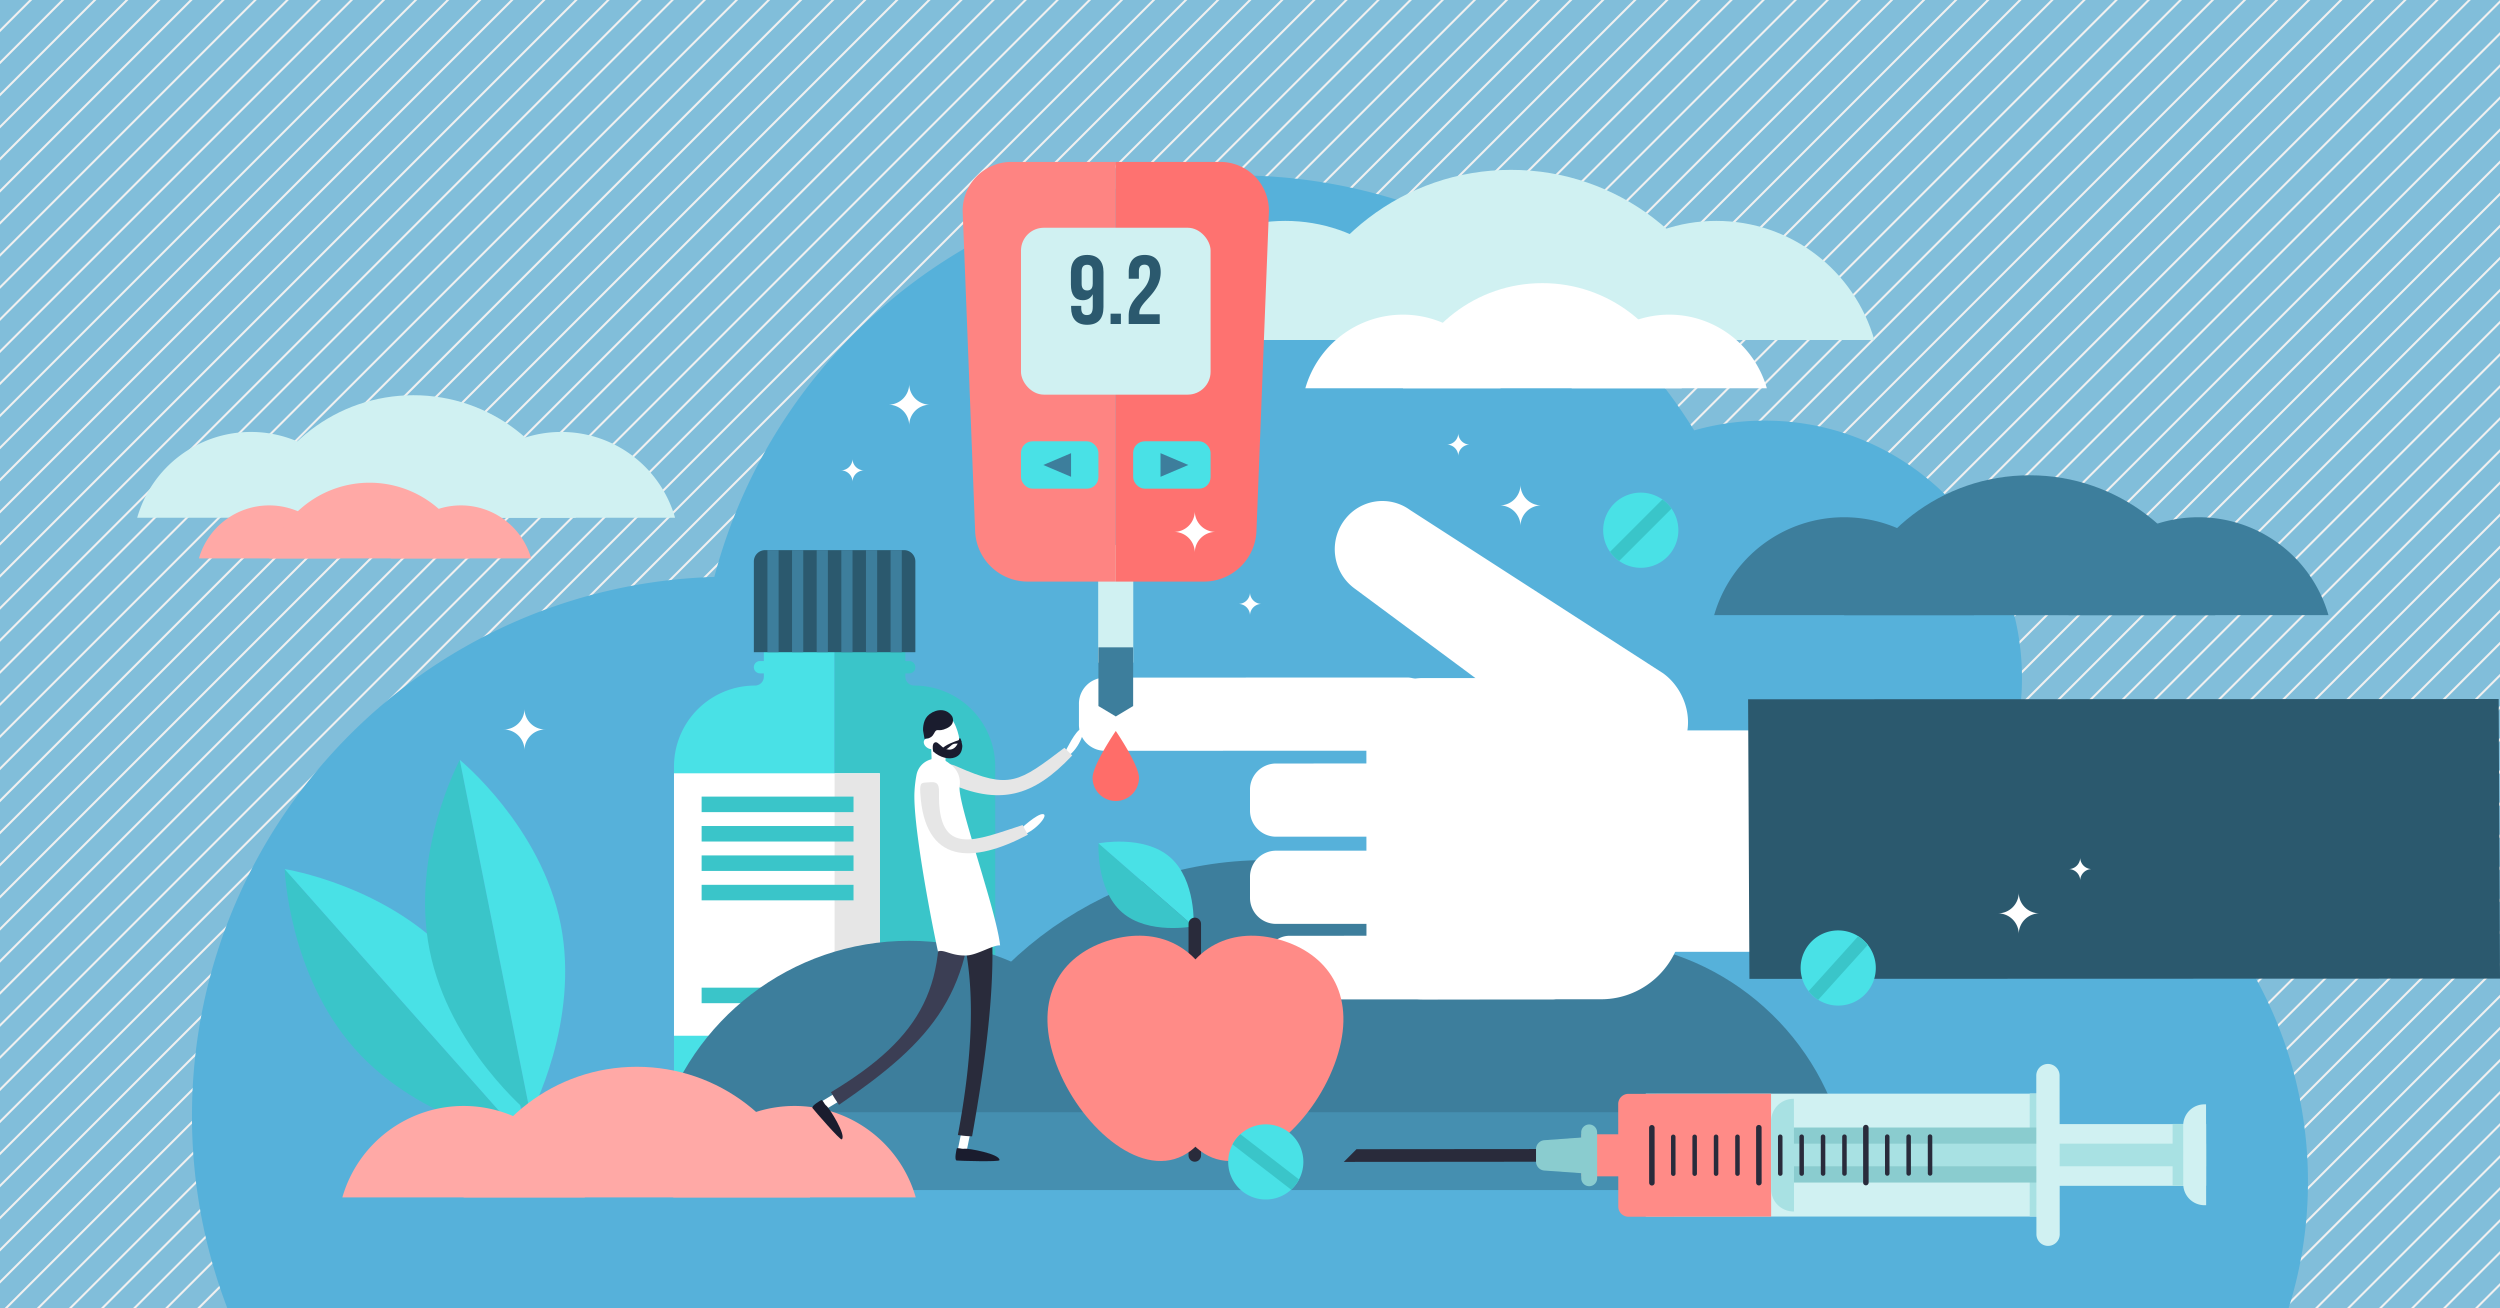 <svg id="Layer_1" data-name="Layer 1" xmlns="http://www.w3.org/2000/svg" xmlns:xlink="http://www.w3.org/1999/xlink" viewBox="0 0 3600 1884"><defs><style>.cls-1{fill:#81beda;}.cls-2{clip-path:url(#clip-path);}.cls-21,.cls-22,.cls-25,.cls-3{fill:none;}.cls-3{stroke:#f0f0f0;stroke-miterlimit:10;stroke-width:3px;}.cls-4{fill:#56b1da;}.cls-5{fill:#49e1e6;}.cls-6{fill:#3ac5c9;}.cls-7{fill:#d0f1f2;}.cls-8{fill:#ffa9a6;}.cls-9{fill:#fff;}.cls-10{fill:#3d7e9c;}.cls-11{fill:#2b596e;}.cls-12{fill:#e6e6e6;}.cls-13{fill:#458fb0;}.cls-14{fill:#ff6d69;}.cls-15{fill:#fe8482;}.cls-16{fill:#fe7270;}.cls-17{fill:#292b3b;}.cls-18{fill:#a8e1e3;}.cls-19{fill:#ff8b87;}.cls-20{fill:#8acccf;}.cls-21,.cls-22,.cls-25{stroke:#292b3b;stroke-linecap:round;stroke-linejoin:round;}.cls-21{stroke-width:7.92px;}.cls-22{stroke-width:6.49px;}.cls-23{fill:#1a1c2e;}.cls-24{fill:#3b3e54;}.cls-25{stroke-width:18px;}</style><clipPath id="clip-path"><rect class="cls-1" width="3600" height="1884"/></clipPath></defs><title>Image 48.A [Converted]</title><rect class="cls-1" width="3600" height="1884"/><g class="cls-2"><line class="cls-3" x1="1973.85" y1="-1929.64" x2="-1000.33" y2="1044.55"/><line class="cls-3" x1="1996.96" y1="-1906.53" x2="-977.23" y2="1067.66"/><line class="cls-3" x1="2020.06" y1="-1883.43" x2="-954.13" y2="1090.76"/><line class="cls-3" x1="2043.16" y1="-1860.33" x2="-931.02" y2="1113.86"/><line class="cls-3" x1="2066.27" y1="-1837.22" x2="-907.92" y2="1136.96"/><line class="cls-3" x1="2089.37" y1="-1814.12" x2="-884.82" y2="1160.07"/><line class="cls-3" x1="2112.47" y1="-1791.02" x2="-861.71" y2="1183.17"/><line class="cls-3" x1="2135.57" y1="-1767.91" x2="-838.61" y2="1206.27"/><line class="cls-3" x1="2158.68" y1="-1744.81" x2="-815.51" y2="1229.38"/><line class="cls-3" x1="2181.78" y1="-1721.71" x2="-792.41" y2="1252.48"/><line class="cls-3" x1="2204.88" y1="-1698.61" x2="-769.3" y2="1275.58"/><line class="cls-3" x1="2227.99" y1="-1675.5" x2="-746.2" y2="1298.68"/><line class="cls-3" x1="2251.09" y1="-1652.4" x2="-723.1" y2="1321.79"/><line class="cls-3" x1="2274.19" y1="-1629.3" x2="-699.99" y2="1344.89"/><line class="cls-3" x1="2297.3" y1="-1606.19" x2="-676.89" y2="1367.99"/><line class="cls-3" x1="2320.4" y1="-1583.09" x2="-653.79" y2="1391.1"/><line class="cls-3" x1="2343.5" y1="-1559.99" x2="-630.68" y2="1414.2"/><line class="cls-3" x1="2366.6" y1="-1536.88" x2="-607.58" y2="1437.3"/><line class="cls-3" x1="2389.71" y1="-1513.78" x2="-584.48" y2="1460.41"/><line class="cls-3" x1="2412.81" y1="-1490.68" x2="-561.38" y2="1483.51"/><line class="cls-3" x1="2435.91" y1="-1467.58" x2="-538.27" y2="1506.61"/><line class="cls-3" x1="2459.02" y1="-1444.47" x2="-515.17" y2="1529.72"/><line class="cls-3" x1="2482.12" y1="-1421.37" x2="-492.07" y2="1552.82"/><line class="cls-3" x1="2505.22" y1="-1398.27" x2="-468.96" y2="1575.92"/><line class="cls-3" x1="2528.33" y1="-1375.16" x2="-445.86" y2="1599.02"/><line class="cls-3" x1="2551.43" y1="-1352.06" x2="-422.76" y2="1622.13"/><line class="cls-3" x1="2574.53" y1="-1328.96" x2="-399.65" y2="1645.23"/><line class="cls-3" x1="2597.63" y1="-1305.85" x2="-376.55" y2="1668.33"/><line class="cls-3" x1="2620.74" y1="-1282.75" x2="-353.45" y2="1691.44"/><line class="cls-3" x1="2643.84" y1="-1259.65" x2="-330.35" y2="1714.54"/><line class="cls-3" x1="2666.94" y1="-1236.55" x2="-307.24" y2="1737.64"/><line class="cls-3" x1="2690.05" y1="-1213.44" x2="-284.14" y2="1760.75"/><line class="cls-3" x1="2713.15" y1="-1190.34" x2="-261.04" y2="1783.85"/><line class="cls-3" x1="2736.25" y1="-1167.24" x2="-237.93" y2="1806.95"/><line class="cls-3" x1="2759.36" y1="-1144.13" x2="-214.83" y2="1830.05"/><line class="cls-3" x1="2782.46" y1="-1121.03" x2="-191.73" y2="1853.16"/><line class="cls-3" x1="2805.56" y1="-1097.93" x2="-168.63" y2="1876.26"/><line class="cls-3" x1="2828.66" y1="-1074.82" x2="-145.52" y2="1899.36"/><line class="cls-3" x1="2851.77" y1="-1051.72" x2="-122.42" y2="1922.47"/><line class="cls-3" x1="2874.87" y1="-1028.62" x2="-99.32" y2="1945.57"/><line class="cls-3" x1="2897.97" y1="-1005.52" x2="-76.21" y2="1968.67"/><line class="cls-3" x1="2921.08" y1="-982.41" x2="-53.11" y2="1991.77"/><line class="cls-3" x1="2944.18" y1="-959.31" x2="-30.01" y2="2014.88"/><line class="cls-3" x1="2967.28" y1="-936.21" x2="-6.9" y2="2037.98"/><line class="cls-3" x1="2990.39" y1="-913.1" x2="16.2" y2="2061.08"/><line class="cls-3" x1="3013.49" y1="-890" x2="39.3" y2="2084.19"/><line class="cls-3" x1="3036.59" y1="-866.9" x2="62.4" y2="2107.29"/><line class="cls-3" x1="3059.69" y1="-843.79" x2="85.51" y2="2130.39"/><line class="cls-3" x1="3082.8" y1="-820.69" x2="108.61" y2="2153.5"/><line class="cls-3" x1="3105.9" y1="-797.59" x2="131.71" y2="2176.6"/><line class="cls-3" x1="3129" y1="-774.49" x2="154.82" y2="2199.7"/><line class="cls-3" x1="3152.11" y1="-751.38" x2="177.92" y2="2222.81"/><line class="cls-3" x1="3175.21" y1="-728.28" x2="201.02" y2="2245.91"/><line class="cls-3" x1="3198.31" y1="-705.18" x2="224.13" y2="2269.01"/><line class="cls-3" x1="3221.42" y1="-682.07" x2="247.23" y2="2292.11"/><line class="cls-3" x1="3244.52" y1="-658.97" x2="270.33" y2="2315.22"/><line class="cls-3" x1="3267.62" y1="-635.87" x2="293.43" y2="2338.32"/><line class="cls-3" x1="3290.72" y1="-612.76" x2="316.54" y2="2361.42"/><line class="cls-3" x1="3313.83" y1="-589.66" x2="339.64" y2="2384.53"/><line class="cls-3" x1="3336.93" y1="-566.56" x2="362.74" y2="2407.63"/><line class="cls-3" x1="3360.03" y1="-543.46" x2="385.85" y2="2430.73"/><line class="cls-3" x1="3383.14" y1="-520.35" x2="408.95" y2="2453.83"/><line class="cls-3" x1="3406.24" y1="-497.25" x2="432.05" y2="2476.94"/><line class="cls-3" x1="3429.34" y1="-474.15" x2="455.16" y2="2500.04"/><line class="cls-3" x1="3452.45" y1="-451.04" x2="478.26" y2="2523.14"/><line class="cls-3" x1="3475.55" y1="-427.94" x2="501.36" y2="2546.25"/><line class="cls-3" x1="3498.65" y1="-404.84" x2="524.46" y2="2569.35"/><line class="cls-3" x1="3521.75" y1="-381.73" x2="547.57" y2="2592.45"/><line class="cls-3" x1="3544.86" y1="-358.63" x2="570.67" y2="2615.56"/><line class="cls-3" x1="3567.96" y1="-335.53" x2="593.77" y2="2638.66"/><line class="cls-3" x1="3591.06" y1="-312.43" x2="616.88" y2="2661.76"/><line class="cls-3" x1="3614.17" y1="-289.32" x2="639.98" y2="2684.86"/><line class="cls-3" x1="3637.27" y1="-266.22" x2="663.08" y2="2707.97"/><line class="cls-3" x1="3660.37" y1="-243.12" x2="686.19" y2="2731.07"/><line class="cls-3" x1="3683.48" y1="-220.01" x2="709.29" y2="2754.17"/><line class="cls-3" x1="3706.58" y1="-196.91" x2="732.39" y2="2777.28"/><line class="cls-3" x1="3729.68" y1="-173.81" x2="755.49" y2="2800.38"/><line class="cls-3" x1="3752.78" y1="-150.7" x2="778.6" y2="2823.48"/><line class="cls-3" x1="3775.89" y1="-127.6" x2="801.7" y2="2846.59"/><line class="cls-3" x1="3798.99" y1="-104.5" x2="824.8" y2="2869.69"/><line class="cls-3" x1="3822.09" y1="-81.4" x2="847.91" y2="2892.79"/><line class="cls-3" x1="3845.2" y1="-58.29" x2="871.01" y2="2915.9"/><line class="cls-3" x1="3868.3" y1="-35.19" x2="894.11" y2="2939"/><line class="cls-3" x1="3891.4" y1="-12.09" x2="917.22" y2="2962.1"/><line class="cls-3" x1="3914.51" y1="11.02" x2="940.32" y2="2985.2"/><line class="cls-3" x1="3937.61" y1="34.12" x2="963.42" y2="3008.31"/><line class="cls-3" x1="3960.71" y1="57.22" x2="986.52" y2="3031.41"/><line class="cls-3" x1="3983.81" y1="80.33" x2="1009.63" y2="3054.51"/><line class="cls-3" x1="4006.92" y1="103.43" x2="1032.73" y2="3077.62"/><line class="cls-3" x1="4030.02" y1="126.53" x2="1055.83" y2="3100.72"/><line class="cls-3" x1="4053.12" y1="149.63" x2="1078.94" y2="3123.82"/><line class="cls-3" x1="4076.23" y1="172.74" x2="1102.04" y2="3146.93"/><line class="cls-3" x1="4099.33" y1="195.84" x2="1125.14" y2="3170.03"/><line class="cls-3" x1="4122.43" y1="218.94" x2="1148.25" y2="3193.13"/><line class="cls-3" x1="4145.54" y1="242.05" x2="1171.35" y2="3216.23"/><line class="cls-3" x1="4168.64" y1="265.15" x2="1194.45" y2="3239.34"/><line class="cls-3" x1="4191.74" y1="288.25" x2="1217.55" y2="3262.44"/><line class="cls-3" x1="4214.84" y1="311.36" x2="1240.66" y2="3285.54"/><line class="cls-3" x1="4237.95" y1="334.46" x2="1263.76" y2="3308.65"/><line class="cls-3" x1="4261.05" y1="357.56" x2="1286.86" y2="3331.75"/><line class="cls-3" x1="4284.15" y1="380.66" x2="1309.97" y2="3354.85"/><line class="cls-3" x1="4307.26" y1="403.77" x2="1333.07" y2="3377.96"/><line class="cls-3" x1="4330.36" y1="426.87" x2="1356.17" y2="3401.06"/><line class="cls-3" x1="4353.46" y1="449.97" x2="1379.28" y2="3424.16"/><line class="cls-3" x1="4376.57" y1="473.08" x2="1402.38" y2="3447.26"/><line class="cls-3" x1="4399.67" y1="496.18" x2="1425.48" y2="3470.37"/><line class="cls-3" x1="4422.77" y1="519.28" x2="1448.58" y2="3493.47"/><line class="cls-3" x1="4445.87" y1="542.39" x2="1471.69" y2="3516.57"/><line class="cls-3" x1="4468.98" y1="565.49" x2="1494.79" y2="3539.68"/><line class="cls-3" x1="4492.08" y1="588.59" x2="1517.89" y2="3562.78"/><line class="cls-3" x1="4515.18" y1="611.69" x2="1541" y2="3585.88"/><line class="cls-3" x1="4538.29" y1="634.8" x2="1564.1" y2="3608.99"/><line class="cls-3" x1="4561.39" y1="657.9" x2="1587.2" y2="3632.09"/><line class="cls-3" x1="4574.33" y1="691.03" x2="1600.14" y2="3665.22"/><line class="cls-3" x1="4587.27" y1="724.17" x2="1613.08" y2="3698.36"/><line class="cls-3" x1="4600.21" y1="757.3" x2="1626.02" y2="3731.49"/><line class="cls-3" x1="4613.15" y1="790.44" x2="1638.96" y2="3764.62"/><line class="cls-3" x1="4626.09" y1="823.57" x2="1651.9" y2="3797.76"/></g><path class="cls-4" d="M3295.59,1884a607.22,607.22,0,0,0,27.88-182.41c0-277.33-185.83-511.24-439.75-584a369.43,369.43,0,0,0,27.93-141.33c0-204.66-165.91-370.57-370.57-370.57a370.82,370.82,0,0,0-101.45,14.06c-137-220.43-381.33-367.22-660-367.22-360.32,0-663.29,245.43-751,578.22-417.6,12.88-752.19,355.41-752.19,776.13a774.63,774.63,0,0,0,51,277.17Z"/><path class="cls-5" d="M2401,801.79a54.11,54.11,0,0,1-69.38,6,53.66,53.66,0,0,1-13.17-13.17,54.1,54.1,0,0,1,75.38-75.38A53.67,53.67,0,0,1,2407,732.41,54.11,54.11,0,0,1,2401,801.79Z"/><path class="cls-6" d="M2407,732.41l-75.38,75.38a53.66,53.66,0,0,1-13.17-13.17l75.38-75.38A53.67,53.67,0,0,1,2407,732.41Z"/><path class="cls-7" d="M361.37,622A170.41,170.41,0,0,0,197.56,745.5H525.18A170.41,170.41,0,0,0,361.37,622Z"/><path class="cls-7" d="M808.27,622A170.41,170.41,0,0,0,644.46,745.5H972.07A170.41,170.41,0,0,0,808.27,622Z"/><path class="cls-7" d="M595.35,569.11c-111.17,0-204.92,74.56-234,176.4h468C800.27,643.66,706.52,569.11,595.35,569.11Z"/><path class="cls-7" d="M1850.75,318.08c-108.11,0-199.27,72.5-227.54,171.54h455.08C2050,390.58,1958.86,318.08,1850.75,318.08Z"/><path class="cls-7" d="M2471.51,318.08c-108.11,0-199.27,72.5-227.54,171.54h455.08C2670.79,390.58,2579.62,318.08,2471.51,318.08Z"/><path class="cls-7" d="M2175.77,244.59c-154.42,0-284.64,103.57-325,245h650C2460.41,348.16,2330.19,244.59,2175.77,244.59Z"/><path class="cls-8" d="M387.65,727.78a105.26,105.26,0,0,0-101.19,76.28H488.84A105.26,105.26,0,0,0,387.65,727.78Z"/><path class="cls-8" d="M663.71,727.78a105.26,105.26,0,0,0-101.19,76.28H764.9A105.26,105.26,0,0,0,663.71,727.78Z"/><path class="cls-8" d="M532.19,695.1a150.36,150.36,0,0,0-144.54,109H676.73A150.36,150.36,0,0,0,532.19,695.1Z"/><path class="cls-9" d="M2020.24,453.1a146.22,146.22,0,0,0-140.56,106H2160.8A146.22,146.22,0,0,0,2020.24,453.1Z"/><path class="cls-9" d="M2403.7,453.1a146.22,146.22,0,0,0-140.56,106h281.11A146.22,146.22,0,0,0,2403.7,453.1Z"/><path class="cls-9" d="M2221,407.71c-95.39,0-175.83,64-200.77,151.36h401.54C2396.84,471.69,2316.4,407.71,2221,407.71Z"/><path class="cls-10" d="M2655.48,744.83a194.62,194.62,0,0,0-187.08,141h374.16A194.62,194.62,0,0,0,2655.48,744.83Z"/><path class="cls-10" d="M3165.87,744.83a194.62,194.62,0,0,0-187.08,141H3353A194.62,194.62,0,0,0,3165.87,744.83Z"/><path class="cls-10" d="M2922.71,684.41c-127,0-234,85.15-267.23,201.46h534.45C3156.74,769.56,3049.67,684.41,2922.71,684.41Z"/><path class="cls-5" d="M1201.83,926v688.34H1014.88A44.33,44.33,0,0,1,970.55,1570V1103.89a116.65,116.65,0,0,1,116.68-116.68,12.7,12.7,0,0,0,12.69-12.7v-4.85h-5.49a8.88,8.88,0,0,1,0-17.77h5.49V926Z"/><path class="cls-6" d="M1316.43,987.21h0a12.69,12.69,0,0,1-12.69-12.69v-4.86h5.49a8.88,8.88,0,0,0,0-17.77h-5.49V926H1201.83v688.36h186.94a44.34,44.34,0,0,0,44.34-44.34V1103.89A116.68,116.68,0,0,0,1316.43,987.21Z"/><path class="cls-11" d="M1318.12,808.53V939.14H1085.54V808.53a16.39,16.39,0,0,1,16.4-16.38h199.78A16.39,16.39,0,0,1,1318.12,808.53Z"/><rect class="cls-10" x="1105.09" y="792.15" width="16.11" height="146.99"/><rect class="cls-10" x="1140.55" y="792.15" width="16.13" height="146.99"/><rect class="cls-10" x="1176.03" y="792.15" width="16.11" height="146.99"/><rect class="cls-10" x="1211.51" y="792.15" width="16.11" height="146.99"/><rect class="cls-10" x="1246.98" y="792.15" width="16.13" height="146.99"/><rect class="cls-10" x="1282.46" y="792.15" width="16.11" height="146.99"/><rect class="cls-9" x="970.55" y="1113.56" width="296.4" height="377.91"/><rect class="cls-12" x="1201.83" y="1113.56" width="65.12" height="377.91"/><rect class="cls-6" x="1010.34" y="1147.11" width="218.73" height="22.35"/><rect class="cls-6" x="1010.34" y="1189.45" width="218.73" height="22.35"/><rect class="cls-6" x="1010.34" y="1231.8" width="218.73" height="22.35"/><rect class="cls-6" x="1010.34" y="1274.14" width="218.73" height="22.35"/><rect class="cls-6" x="1010.34" y="1422.24" width="218.73" height="22.35"/><path class="cls-10" d="M1309.23,1354.76c-170.94,0-315.09,114.64-359.78,271.23H1669C1624.32,1469.4,1480.17,1354.76,1309.23,1354.76Z"/><path class="cls-10" d="M2290.77,1354.76c-170.94,0-315.09,114.64-359.78,271.23h719.56C2605.86,1469.4,2461.7,1354.76,2290.77,1354.76Z"/><path class="cls-10" d="M1823.14,1238.56c-244.16,0-450.07,163.76-513.91,387.43H2337C2273.21,1402.32,2067.3,1238.56,1823.14,1238.56Z"/><rect class="cls-9" x="2362.96" y="1048.65" width="229.26" height="318.83" transform="matrix(1, 0, 0, 1, -1.52, 3.13)"/><polygon class="cls-11" points="3600 1409.17 3598.1 1006.58 2517.26 1006.96 2519.18 1409.56 3600 1409.17"/><path class="cls-9" d="M2048.72,1439l198.81-.06,58.09,0c64.7,0,117.61-53,117.58-117.66l-.12-264a81.23,81.23,0,0,0-81-81l-293.5.12a81.28,81.28,0,0,0-81,81.06l.12,290V1358a81.3,81.3,0,0,0,70.14,80.21A74.48,74.48,0,0,0,2048.72,1439Z"/><path class="cls-9" d="M1856.77,1439.19l317-.12,61.07,0a30.67,30.67,0,0,0,7-.79,32.65,32.65,0,0,0,25.52-31.78l0-26.57a32.55,32.55,0,0,0-32.54-32.54l-63.09,0-315,.15a32.62,32.62,0,0,0-32.54,32.54l0,26.57A32.62,32.62,0,0,0,1856.77,1439.19Z"/><path class="cls-9" d="M1553.68,1013.21v30.56a37.52,37.52,0,0,0,37.42,37.4l434.69-.17a37.51,37.51,0,0,0,37.39-37.42V1013a37.52,37.52,0,0,0-37.42-37.4l-434.69.18a37.52,37.52,0,0,0-37.4,37.42"/><path class="cls-9" d="M1800,1136.88v30.56a37.52,37.52,0,0,0,37.42,37.4l487.8-.19a37.52,37.52,0,0,0,37.39-37.42v-30.57a37.51,37.51,0,0,0-37.42-37.4l-487.81.2a37.52,37.52,0,0,0-37.4,37.42"/><path class="cls-9" d="M1800,1262.42V1293a37.52,37.52,0,0,0,37.42,37.4l487.8-.19a37.52,37.52,0,0,0,37.39-37.42V1262.2a37.51,37.51,0,0,0-37.42-37.4l-487.8.19a37.52,37.52,0,0,0-37.4,37.42"/><path class="cls-9" d="M1937.11,747.52h0a67.85,67.85,0,0,1,93.35-13.13L2395,969.61c33,23.84,49.2,75.21,22,114.66-36.09,52.33-97.7,36.48-128.68,13.51L1950,847c-31.37-23.42-37.24-68.64-12.9-99.51"/><path class="cls-13" d="M2638.1,1713.72H961.9a56.09,56.09,0,0,1-56.09-56.09h0a56.09,56.09,0,0,1,56.09-56.09H2638.1a56.09,56.09,0,0,1,56.09,56.09h0A56.09,56.09,0,0,1,2638.1,1713.72Z"/><path class="cls-14" d="M1573.31,1120c0-18.46,33.42-67.42,33.42-67.42s33.42,49,33.42,67.42a33.42,33.42,0,0,1-66.85,0Z"/><rect class="cls-7" x="1581.74" y="785.14" width="49.99" height="169"/><path class="cls-6" d="M510.61,1510C606,1617.6,755.26,1641,755.26,1641l-345.32-389.5S415.26,1402.48,510.61,1510Z"/><path class="cls-5" d="M409.94,1251.47,755.26,1641s-5.32-151-100.67-258.57S409.94,1251.47,409.94,1251.47Z"/><path class="cls-6" d="M618.64,1368.35c28.1,141,145.23,236.43,145.23,236.43L662.1,1094.3S590.54,1227.39,618.64,1368.35Z"/><path class="cls-5" d="M662.1,1094.3l101.77,510.48s71.56-133.09,43.46-274.05S662.1,1094.3,662.1,1094.3Z"/><path class="cls-8" d="M667.6,1592.57A181.67,181.67,0,0,0,493,1724.23H842.23A181.67,181.67,0,0,0,667.6,1592.57Z"/><path class="cls-8" d="M1144,1592.57A181.67,181.67,0,0,0,969.4,1724.23h349.28A181.67,181.67,0,0,0,1144,1592.57Z"/><path class="cls-8" d="M917,1536.17c-118.52,0-218.46,79.49-249.45,188.06h498.9C1135.51,1615.66,1035.56,1536.17,917,1536.17Z"/><rect class="cls-7" x="1581.74" y="785.14" width="49.99" height="169"/><polygon class="cls-10" points="1631.73 1016.7 1606.73 1031.7 1581.73 1016.7 1581.73 932.2 1631.73 932.2 1631.73 1016.7"/><path class="cls-15" d="M1456.4,233.15a70.17,70.17,0,0,0-70.11,72.9l17.89,458.64a75.75,75.75,0,0,0,75.69,72.79h126.87V233.15Z"/><path class="cls-16" d="M1757.07,233.15H1606.73V837.49H1733.6a75.75,75.75,0,0,0,75.69-72.79l17.89-458.64A70.17,70.17,0,0,0,1757.07,233.15Z"/><rect class="cls-7" x="1470.22" y="327.96" width="273.03" height="240.32" rx="32.89" ry="32.89"/><rect class="cls-5" x="1631.73" y="635.46" width="111.52" height="68.22" rx="16.64" ry="16.64"/><polygon class="cls-10" points="1711.15 669.57 1671.14 652.56 1671.14 686.59 1711.15 669.57"/><rect class="cls-5" x="1470.22" y="635.46" width="111.52" height="68.22" rx="16.64" ry="16.64" transform="translate(3051.95 1339.15) rotate(180)"/><polygon class="cls-10" points="1502.31 669.57 1542.33 652.56 1542.33 686.59 1502.31 669.57"/><path class="cls-11" d="M1589,442.13c0,16.58-7.59,25.57-23.6,25.57-15.17,0-23-9-23-24.73v-2.53h14.61V444c0,7,3.09,9.69,8,9.69,5.48,0,8.57-2.67,8.57-12.08v-18c-2.67,5.62-7.45,8.71-14.33,8.71-11.38,0-17.14-8-17.14-22.48v-18c0-15.74,8.29-24.73,23.46-24.73s23.46,9,23.46,24.73Zm-15.46-33.58v-17.7c0-7-3.09-9.55-8-9.55s-8,2.53-8,9.55v17.7c0,7,3.09,9.69,8,9.69S1573.5,415.58,1573.5,408.55Z"/><path class="cls-11" d="M1614.11,451.69v14.89h-14.89V451.69Z"/><path class="cls-11" d="M1648,381.15c-4.92,0-8,2.67-8,9.69v10.54h-14.61v-9.55c0-15.74,7.87-24.73,23-24.73s23,9,23,24.73c0,30.91-30.77,42.43-30.77,58.59a10.64,10.64,0,0,0,.14,2.11H1670v14.05h-44.68V454.5c0-28.94,30.63-33.72,30.63-62.1C1656,383.54,1652.89,381.15,1648,381.15Z"/><polygon class="cls-17" points="2223.96 1654.59 1953.36 1654.83 1935.07 1673.15 2223.97 1672.89 2223.96 1654.59"/><rect class="cls-7" x="2573.72" y="1618.7" width="603.06" height="88.91"/><rect class="cls-18" x="3128.57" y="1618.45" width="48.2" height="88.91"/><rect class="cls-7" x="2369.89" y="1574.87" width="593.38" height="176.95"/><rect class="cls-19" x="2277.45" y="1633.37" width="92.44" height="60.56"/><path class="cls-20" d="M2288.49,1708.14h0A11.45,11.45,0,0,1,2277,1696.7l-.06-66a11.45,11.45,0,0,1,11.43-11.46h0a11.45,11.45,0,0,1,11.46,11.43l.06,66A11.45,11.45,0,0,1,2288.49,1708.14Z"/><path class="cls-20" d="M2288.92,1690.22l-65.05-4.64a12.92,12.92,0,0,1-12-12.88l0-17.91a12.92,12.92,0,0,1,12-12.9l65-4.76Z"/><rect class="cls-18" x="2922.78" y="1574.62" width="40.49" height="176.95"/><rect class="cls-20" x="2573.72" y="1623.64" width="375.41" height="79.24"/><rect class="cls-18" x="2573.72" y="1646.87" width="603.06" height="32.57"/><path class="cls-19" d="M2550.45,1751.92l-205.42.19a14.68,14.68,0,0,1-14.69-14.67l-.13-147.59a14.68,14.68,0,0,1,14.67-14.69l205.42-.19Z"/><path class="cls-7" d="M2949.25,1794.09h0a16.78,16.78,0,0,1-16.8-16.77l-.21-228.44a16.78,16.78,0,0,1,16.77-16.8h0a16.78,16.78,0,0,1,16.8,16.77l.21,228.44A16.78,16.78,0,0,1,2949.25,1794.09Z"/><path class="cls-7" d="M3176.84,1735.51h-2.38a30.55,30.55,0,0,1-30.58-30.52l-.08-84.15a30.55,30.55,0,0,1,30.52-30.58h2.38Z"/><path class="cls-18" d="M2583.38,1744.54h-.64a32.29,32.29,0,0,1-32.32-32.26l-.09-97.67a32.29,32.29,0,0,1,32.26-32.32h.64Z"/><line class="cls-21" x1="2378.66" y1="1623.98" x2="2378.73" y2="1703.22"/><line class="cls-22" x1="2409.49" y1="1637.03" x2="2409.53" y2="1690.11"/><line class="cls-22" x1="2440.3" y1="1637" x2="2440.35" y2="1690.09"/><line class="cls-22" x1="2471.11" y1="1636.98" x2="2471.16" y2="1690.06"/><line class="cls-22" x1="2501.93" y1="1636.95" x2="2501.97" y2="1690.03"/><line class="cls-21" x1="2532.73" y1="1623.84" x2="2532.8" y2="1703.08"/><line class="cls-22" x1="2563.55" y1="1636.89" x2="2563.6" y2="1689.97"/><line class="cls-22" x1="2594.37" y1="1636.87" x2="2594.42" y2="1689.95"/><line class="cls-22" x1="2625.18" y1="1636.84" x2="2625.23" y2="1689.92"/><line class="cls-22" x1="2656" y1="1636.81" x2="2656.04" y2="1689.89"/><line class="cls-21" x1="2686.8" y1="1623.7" x2="2686.87" y2="1702.94"/><line class="cls-22" x1="2717.62" y1="1636.75" x2="2717.67" y2="1689.84"/><line class="cls-22" x1="2748.44" y1="1636.73" x2="2748.49" y2="1689.81"/><line class="cls-22" x1="2779.25" y1="1636.7" x2="2779.3" y2="1689.78"/><path class="cls-9" d="M1181.73,1595.88a6.44,6.44,0,0,1,1.41-9.87l39.61-23.88a6.43,6.43,0,1,1,6.64,11L1189.78,1597A6.43,6.43,0,0,1,1181.73,1595.88Z"/><path class="cls-23" d="M1182.57,1584.17s-14.87,8.26-12.51,11.5,39.86,46.61,42,45.05c7.46-5.3-18.08-45.46-21.87-48.22S1184.69,1582.93,1182.57,1584.17Z"/><path class="cls-9" d="M1534.53,1081.33s14.3-29.92,22.44-31.8-2.26,28.12-19,39.2Z"/><path class="cls-12" d="M1532.78,1076.77c3.75,3.85,7.55,7.42,11.22,11.08-56.79,60.47-105.3,72.25-179.54,39.09-11.36-5.07-10.94-9.44-5.8-18.45-1-1.65-1.08-1.52,0,0,5.14-9,8.38-9.61,19.92-4.47C1454,1137.6,1467.36,1126.38,1532.78,1076.77Z"/><path class="cls-9" d="M1385.67,1662.69a6.44,6.44,0,0,1-6.31-7.72l9.23-45.32a6.43,6.43,0,1,1,12.6,2.57l-9.23,45.32A6.43,6.43,0,0,1,1385.67,1662.69Z"/><path class="cls-17" d="M1399.82,1636.33a168,168,0,0,1-20.48-1.89c20.38-108.94,35.81-255.15-18.69-357q24.82-12.17,49.85-23.9C1450.33,1342.29,1416.41,1542.62,1399.82,1636.33Z"/><path class="cls-24" d="M1208.15,1590.94c-4.09-5.92-8-11.91-11.61-18.16,132.07-79.6,173.78-155.63,149.27-312.59,18.4-3.27,36.87-6.41,55.42-8.72C1404.66,1427.78,1345.42,1497,1208.15,1590.94Z"/><path class="cls-23" d="M1377.63,1654.15s-4,16.54,0,17,61.29,2.2,61.63-.46c1.15-9.08-45.7-17.45-50.3-16.54S1378.15,1651.74,1377.63,1654.15Z"/><path class="cls-9" d="M1350.63,1370.1c8.87-3.51,19.11,6.73,41.47,5.77,15.19-.64,38.74-15.71,48.07-14.46-5.67-51.88-61.86-205.72-58.31-229.3a32.56,32.56,0,0,0-12.25-30.77l-3.67-2.83c-17.09-13.12-42.09-3.75-46.19,17.42a174.9,174.9,0,0,0-2.9,24.29C1314.59,1183.58,1337.17,1307.4,1350.63,1370.1Z"/><path class="cls-9" d="M1336.5,1062.35c7.33,18,25.83,27.52,36.84,23s10.37-21.25,3-39.27-20-23.56-31-19.08S1329.16,1044.33,1336.5,1062.35Z"/><path class="cls-9" d="M1330.9,1071.85c1.71,4.19,8.05,7.86,11.09,6.63s2.41-4.95.71-9.14-5.77-7.12-8.8-5.88S1329.2,1067.66,1330.9,1071.85Z"/><path class="cls-23" d="M1329.21,1051.94s-.89-13.09,6.44-20.94,25-14.21,35.29.23c0,0,6.35,10.93-7.48,17.47s-13.74-1.89-18.47,7.52-12.8,6.18-13.58,8.25Z"/><path class="cls-9" d="M1339.63,1063l20.34-2c.27,2.78,2.4,29.3,1.37,39.29-.75,3.08-5.82,4.49-11.33,3.15-5-1.2-8.54-4.21-8.68-7h0C1341.93,1090.41,1340.58,1072.72,1339.63,1063Z"/><path class="cls-23" d="M1345.2,1069.71c3.56-2.62,5.77.78,12.09,6.13s19.18,6.75,23.26-9.66c2.6-10.46,5.22,8,5.23,8-.47,8.89-3.82,13.68-10.36,16.34-9,3.67-21.67.47-31.7-8.48C1342.72,1077.42,1342.77,1071.49,1345.2,1069.71Z"/><path class="cls-23" d="M1381.2,1065.67l-.75.23c-3.85,1.22-21.38,7.05-24.25,13.29-3.22,7,9.06-1.21,13.08-5.32s7.68-2.75,11.26-3.1S1386.5,1066.49,1381.2,1065.67Z"/><path class="cls-9" d="M1468.16,1195s25.3-23.91,34-22.69-12.83,26.71-33.38,31.25Z"/><path class="cls-12" d="M1472.58,1188.07c2.51,4.84,5,9.63,7.57,13.92-79.37,42-149.21,43.39-155-61-.88-16,3-13.55,12.43-14.43,1.88-1.71,1.05-1.37,0,0,9.4-.88,15-.3,14.61,14.35C1349.93,1236.74,1406.06,1209.4,1472.58,1188.07Z"/><path class="cls-6" d="M1615.77,1313.8c37.83,33,103.08,20.07,103.08,20.07l-137-119.45S1577.94,1280.81,1615.77,1313.8Z"/><path class="cls-5" d="M1581.85,1214.41l137,119.45s3.91-66.4-33.92-99.39S1581.85,1214.41,1581.85,1214.41Z"/><line class="cls-25" x1="1720.5" y1="1330.38" x2="1720.5" y2="1663.87"/><path class="cls-19" d="M1756.66,1446.24c25.51,87.1,1,203.32-65.47,222.8s-149.8-65.18-175.31-152.29,16.45-143.67,82.94-163.14S1731.15,1359.14,1756.66,1446.24Z"/><path class="cls-19" d="M1686.2,1446.24c-25.51,87.1-1,203.32,65.47,222.8s149.8-65.18,175.31-152.29-16.45-143.67-82.94-163.14S1711.7,1359.14,1686.2,1446.24Z"/><path class="cls-5" d="M1789.65,1716a54.11,54.11,0,0,1-14.82-68,53.64,53.64,0,0,1,11.38-14.74,54.1,54.1,0,0,1,84.39,65.13,53.66,53.66,0,0,1-11.38,14.74A54.11,54.11,0,0,1,1789.65,1716Z"/><path class="cls-6" d="M1859.22,1713.09,1774.83,1648a53.64,53.64,0,0,1,11.38-14.74l84.39,65.13a53.66,53.66,0,0,1-11.38,14.74Z"/><path class="cls-5" d="M2606.83,1357.67a54.11,54.11,0,0,1,69-9.55,53.64,53.64,0,0,1,13.83,12.48,54.1,54.1,0,0,1-71.41,79.14,53.66,53.66,0,0,1-13.83-12.48A54.11,54.11,0,0,1,2606.83,1357.67Z"/><path class="cls-6" d="M2604.4,1427.27l71.41-79.14a53.64,53.64,0,0,1,13.83,12.48l-71.41,79.14a53.66,53.66,0,0,1-13.83-12.48Z"/><path class="cls-9" d="M2159.59,727.78a29.93,29.93,0,0,0,29.93-29.93,29.93,29.93,0,0,0,29.93,29.93,29.93,29.93,0,0,0-29.93,29.93A29.93,29.93,0,0,0,2159.59,727.78Z"/><path class="cls-9" d="M725.33,1050.48a29.93,29.93,0,0,0,29.93-29.93,29.93,29.93,0,0,0,29.93,29.93,29.93,29.93,0,0,0-29.93,29.93A29.93,29.93,0,0,0,725.33,1050.48Z"/><path class="cls-9" d="M1279.3,582.75a29.93,29.93,0,0,0,29.93-29.93,29.93,29.93,0,0,0,29.93,29.93,29.93,29.93,0,0,0-29.93,29.93A29.93,29.93,0,0,0,1279.3,582.75Z"/><path class="cls-9" d="M2877.07,1315.24a29.93,29.93,0,0,0,29.93-29.93,29.93,29.93,0,0,0,29.93,29.93,29.93,29.93,0,0,0-29.93,29.93A29.93,29.93,0,0,0,2877.07,1315.24Z"/><path class="cls-9" d="M1690.57,765.92A29.93,29.93,0,0,0,1720.5,736a29.93,29.93,0,0,0,29.93,29.93,29.93,29.93,0,0,0-29.93,29.93A29.93,29.93,0,0,0,1690.57,765.92Z"/><path class="cls-9" d="M2083.24,640.24a16.7,16.7,0,0,0,16.7-16.7,16.7,16.7,0,0,0,16.7,16.7,16.7,16.7,0,0,0-16.7,16.7A16.7,16.7,0,0,0,2083.24,640.24Z"/><path class="cls-9" d="M2978.79,1251.47a16.7,16.7,0,0,0,16.7-16.7,16.7,16.7,0,0,0,16.7,16.7,16.7,16.7,0,0,0-16.7,16.7A16.7,16.7,0,0,0,2978.79,1251.47Z"/><path class="cls-9" d="M1210.93,677.34a16.7,16.7,0,0,0,16.7-16.7,16.7,16.7,0,0,0,16.7,16.7,16.7,16.7,0,0,0-16.7,16.7A16.7,16.7,0,0,0,1210.93,677.34Z"/><path class="cls-9" d="M1783.3,869.64a16.7,16.7,0,0,0,16.7-16.7,16.7,16.7,0,0,0,16.7,16.7,16.7,16.7,0,0,0-16.7,16.7A16.7,16.7,0,0,0,1783.3,869.64Z"/></svg>